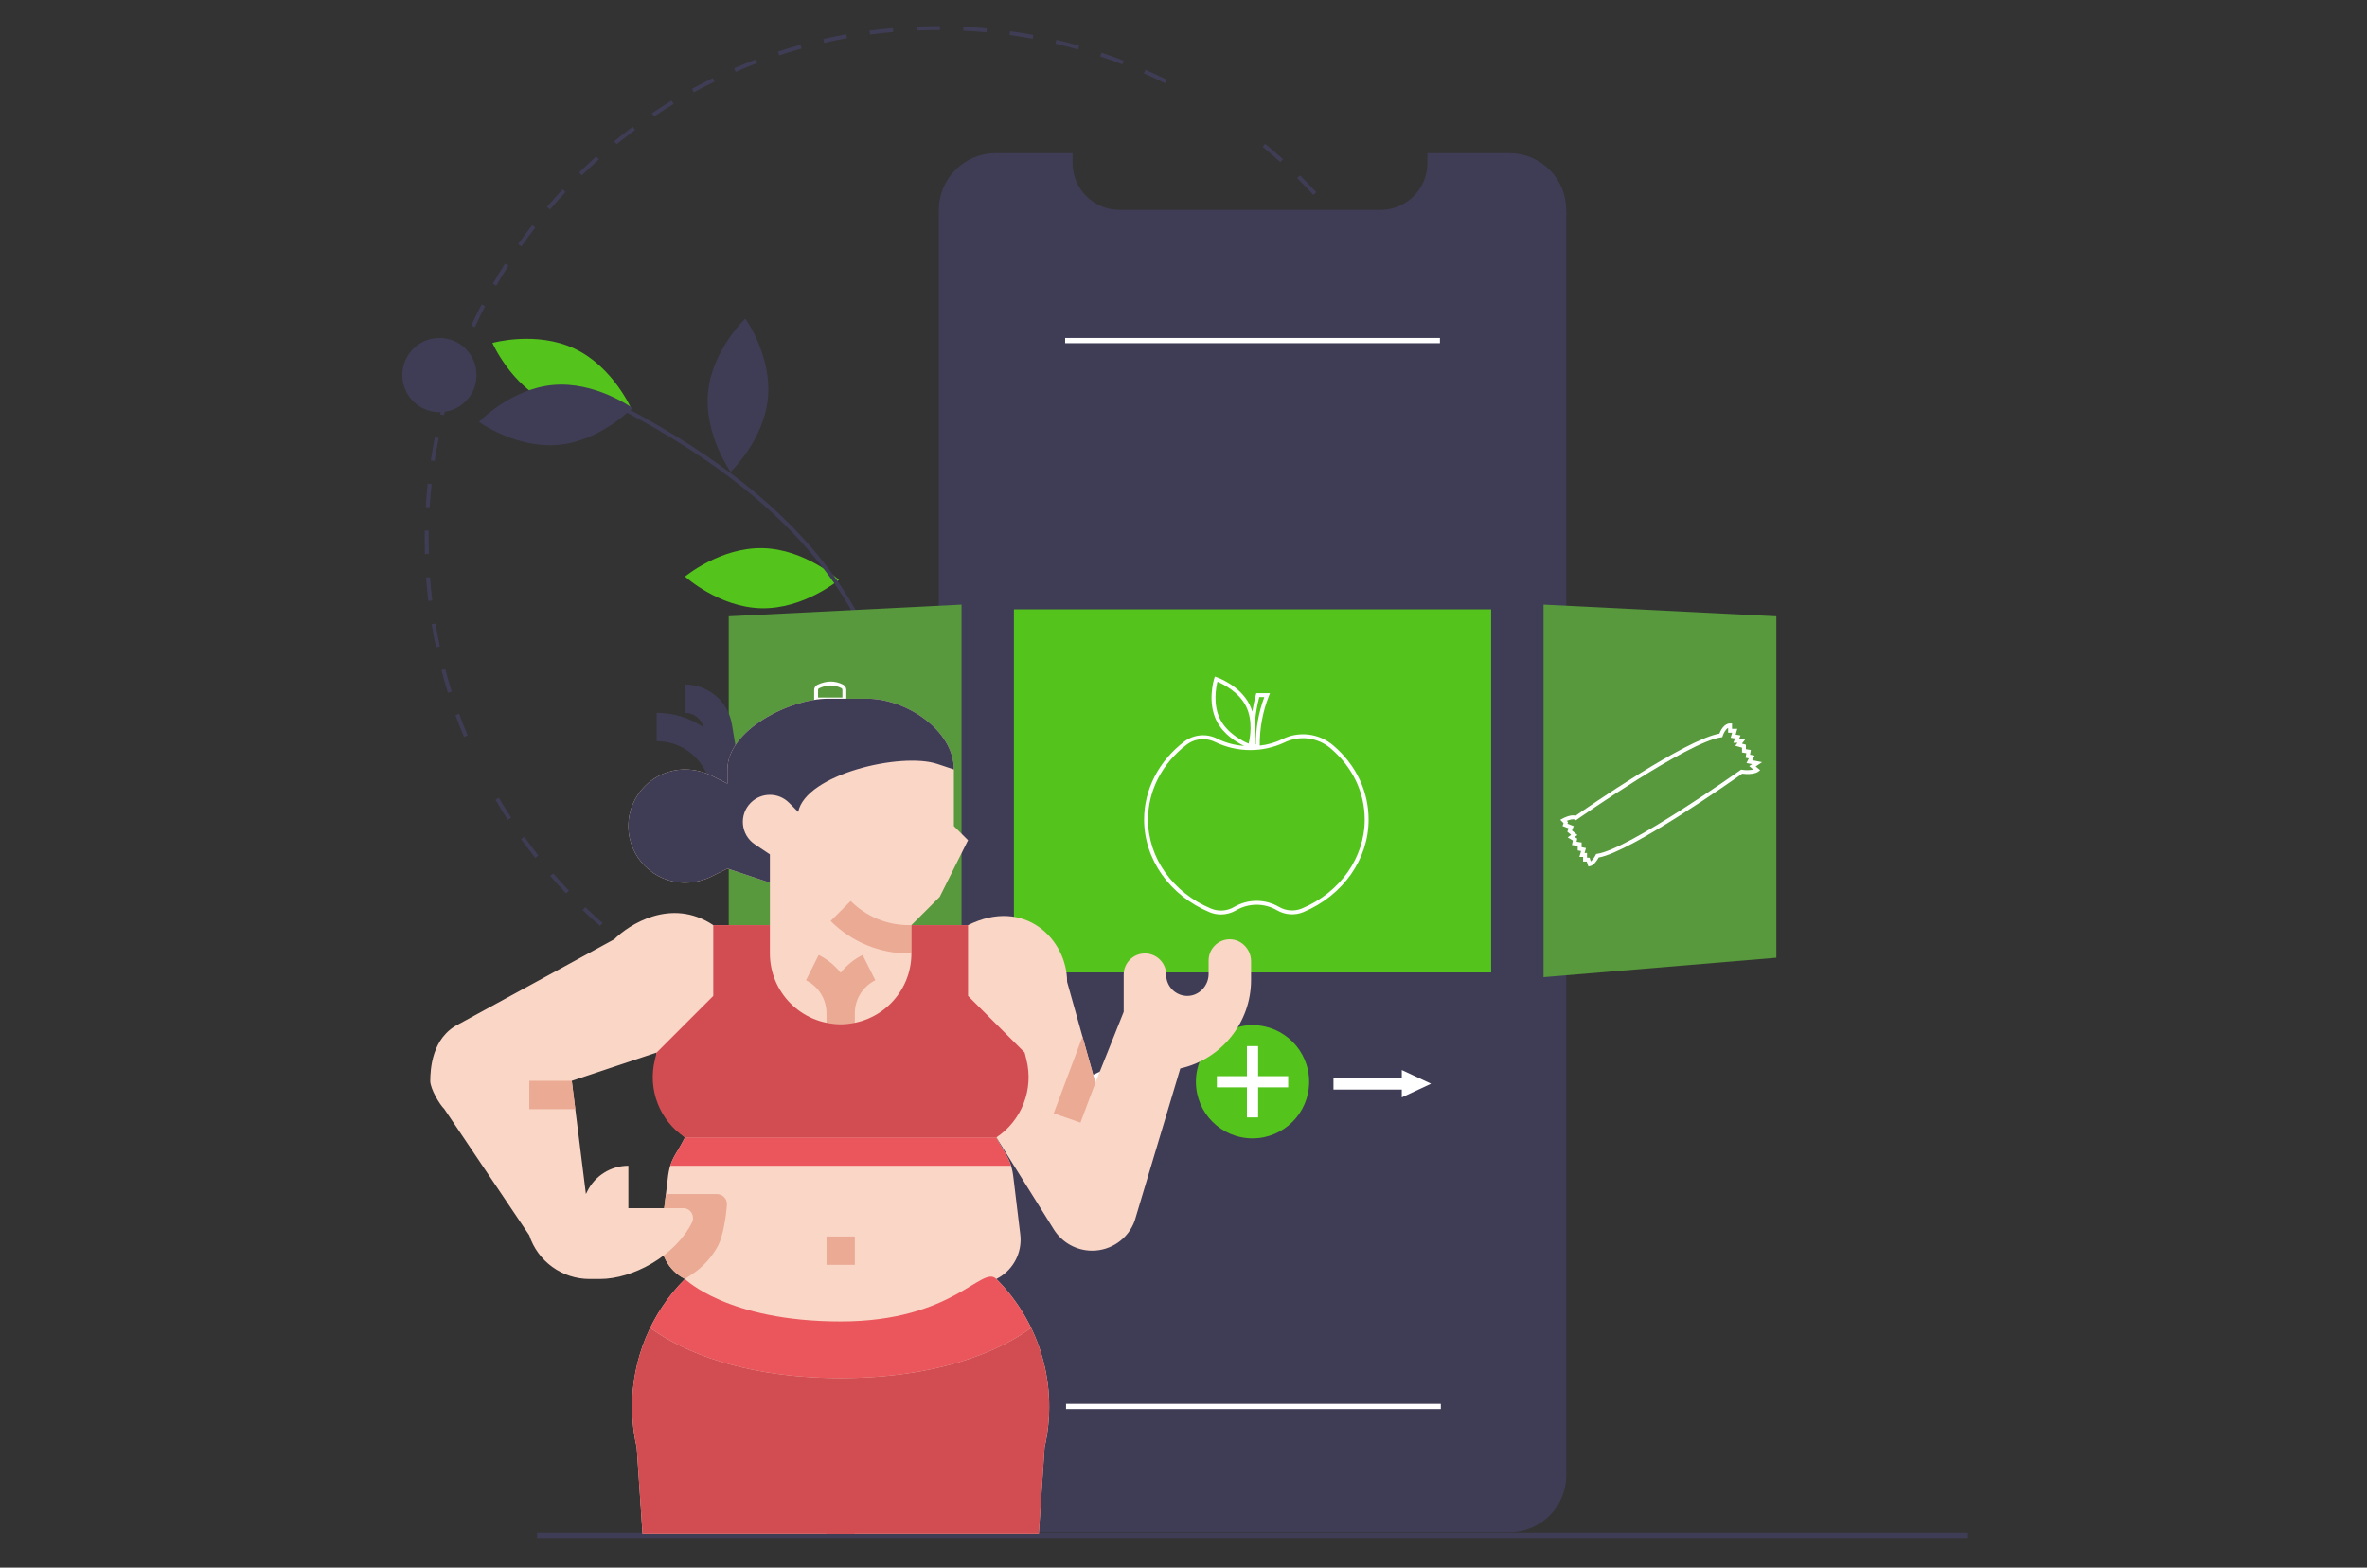 <?xml version="1.0" encoding="UTF-8"?>
<svg width="453px" height="300px" viewBox="0 0 453 300" version="1.1" xmlns="http://www.w3.org/2000/svg" xmlns:xlink="http://www.w3.org/1999/xlink">
    <rect x="0" y="0" width="453" height="300" fill="#333333" stroke="none"/>
    <!-- Generator: Sketch 61.2 (89653) - https://sketch.com -->
    <title>img-problem-2</title>
    <desc>Created with Sketch.</desc>
    <g id="img-problem-2" stroke="none" stroke-width="1" fill="none" fill-rule="evenodd">
        <g id="undraw_healthy_options_sdo3" transform="translate(77, 5)" fill-rule="nonzero">
            <path d="M102.536,196.507 C101.499,196.507 100.452,196.491 99.425,196.458 L99.448,195.712 C100.924,195.758 102.43,195.771 103.912,195.75 L103.923,196.497 C103.461,196.504 102.999,196.507 102.536,196.507 Z M108.418,196.334 L108.374,195.588 C109.852,195.501 111.349,195.378 112.823,195.224 L112.901,195.967 C111.416,196.122 109.908,196.246 108.418,196.334 L108.418,196.334 Z M94.933,196.217 C93.443,196.103 91.937,195.954 90.457,195.772 L90.548,195.03 C92.017,195.21 93.511,195.359 94.99,195.472 L94.933,196.217 Z M117.363,195.396 L117.251,194.657 C118.719,194.434 120.199,194.176 121.648,193.888 L121.793,194.62 C120.333,194.91 118.843,195.171 117.363,195.396 L117.363,195.396 Z M86.006,195.122 C84.534,194.873 83.047,194.586 81.589,194.269 L81.747,193.539 C83.195,193.854 84.669,194.138 86.131,194.385 L86.006,195.122 Z M126.185,193.642 L126.005,192.917 C127.447,192.561 128.896,192.167 130.313,191.746 L130.526,192.463 C129.097,192.886 127.637,193.283 126.185,193.642 L126.185,193.642 Z M77.216,193.214 C75.772,192.83 74.319,192.407 72.897,191.958 L73.122,191.245 C74.533,191.692 75.975,192.111 77.408,192.492 L77.216,193.214 Z M134.808,191.084 L134.563,190.379 C135.961,189.892 137.368,189.366 138.745,188.816 L139.022,189.509 C137.635,190.064 136.217,190.594 134.808,191.084 L134.808,191.084 Z M68.628,190.499 C67.226,189.983 65.814,189.427 64.434,188.845 L64.724,188.157 C66.094,188.734 67.494,189.286 68.886,189.798 L68.628,190.499 Z M143.15,187.746 L142.84,187.066 C144.184,186.456 145.534,185.804 146.853,185.13 L147.193,185.795 C145.864,186.475 144.503,187.131 143.15,187.746 L143.15,187.746 Z M151.144,183.66 L150.774,183.011 C152.062,182.276 153.348,181.503 154.595,180.714 L154.995,181.345 C153.738,182.141 152.442,182.92 151.144,183.66 L151.144,183.66 Z M158.736,178.856 L158.309,178.244 C159.522,177.397 160.732,176.509 161.907,175.606 L162.362,176.199 C161.179,177.109 159.959,178.003 158.736,178.856 Z M44.857,177.804 C43.651,176.928 42.447,176.011 41.276,175.076 L41.743,174.493 C42.904,175.42 44.099,176.33 45.296,177.199 L44.857,177.804 Z M165.863,173.379 L165.382,172.808 C166.512,171.853 167.637,170.859 168.726,169.852 L169.234,170.401 C168.137,171.416 167.003,172.418 165.863,173.379 L165.863,173.379 Z M37.824,172.189 C36.701,171.205 35.585,170.182 34.508,169.148 L35.025,168.609 C36.095,169.635 37.202,170.651 38.317,171.627 L37.824,172.189 Z M172.466,167.272 L171.934,166.747 C172.976,165.691 174.007,164.598 174.998,163.499 L175.553,163.999 C174.555,165.107 173.516,166.208 172.466,167.272 Z M31.334,165.96 C30.304,164.876 29.286,163.756 28.31,162.631 L28.874,162.142 C29.843,163.258 30.853,164.37 31.876,165.445 L31.334,165.96 Z M178.488,160.588 L177.911,160.114 C178.852,158.968 179.779,157.785 180.667,156.598 L181.265,157.046 C180.371,158.242 179.437,159.434 178.488,160.588 L178.488,160.588 Z M25.44,159.169 C24.515,158 23.603,156.793 22.732,155.581 L23.338,155.145 C24.203,156.347 25.107,157.545 26.026,158.706 L25.44,159.169 Z M183.878,153.38 L183.26,152.96 C184.094,151.733 184.91,150.471 185.686,149.207 L186.323,149.598 C185.54,150.871 184.718,152.144 183.878,153.38 L183.878,153.38 Z M20.191,151.875 C19.377,150.626 18.58,149.342 17.822,148.057 L18.466,147.677 C19.218,148.953 20.008,150.228 20.816,151.466 L20.191,151.875 Z M188.591,145.706 L187.937,145.345 C188.655,144.047 189.352,142.714 190.009,141.383 L190.679,141.714 C190.017,143.055 189.314,144.398 188.591,145.706 L188.591,145.706 Z M192.581,137.629 L191.897,137.329 C192.492,135.969 193.064,134.577 193.596,133.19 L194.294,133.458 C193.758,134.856 193.181,136.259 192.581,137.629 L192.581,137.629 Z M11.802,136.017 C11.229,134.642 10.68,133.236 10.171,131.836 L10.874,131.581 C11.379,132.97 11.923,134.365 12.491,135.729 L11.802,136.017 Z M195.812,129.212 L195.103,128.977 C195.569,127.572 196.009,126.136 196.411,124.708 L197.13,124.91 C196.725,126.349 196.282,127.796 195.812,129.212 Z M8.732,127.574 C8.287,126.15 7.87,124.696 7.491,123.25 L8.213,123.061 C8.59,124.495 9.004,125.939 9.445,127.352 L8.732,127.574 Z M198.248,120.553 L197.52,120.383 C197.854,118.943 198.16,117.473 198.429,116.013 L199.164,116.148 C198.893,117.619 198.585,119.101 198.248,120.553 L198.248,120.553 Z M6.45,118.874 C6.138,117.414 5.856,115.928 5.612,114.454 L6.349,114.332 C6.592,115.794 6.872,117.27 7.181,118.718 L6.45,118.874 Z M199.876,111.707 L199.135,111.606 C199.336,110.142 199.506,108.65 199.64,107.17 L200.384,107.237 C200.249,108.729 200.078,110.232 199.876,111.707 L199.876,111.707 Z M4.978,110.001 C4.801,108.522 4.657,107.016 4.547,105.524 L5.293,105.469 C5.401,106.95 5.545,108.445 5.72,109.913 L4.978,110.001 Z M200.688,102.75 L199.942,102.716 C200.008,101.236 200.042,99.734 200.042,98.253 L200.789,98.253 C200.789,99.746 200.755,101.259 200.688,102.75 Z M4.321,101.031 C4.296,100.115 4.283,99.18 4.282,98.253 C4.282,97.679 4.287,97.105 4.297,96.532 L5.044,96.545 C5.034,97.113 5.03,97.683 5.03,98.253 C5.03,99.173 5.043,100.101 5.068,101.011 L4.321,101.031 Z M5.222,92.084 L4.476,92.038 C4.569,90.545 4.698,89.037 4.858,87.556 L5.601,87.636 C5.442,89.106 5.314,90.603 5.222,92.084 L5.222,92.084 Z M199.56,87.526 C199.41,86.053 199.205,85.335 198.989,83.868 L199.728,83.759 C199.946,85.237 200.133,86.365 200.284,87.849 L199.56,87.526 Z M6.183,83.211 L5.444,83.096 C5.673,81.618 5.939,80.128 6.235,78.668 L6.967,78.816 C6.674,80.265 6.41,81.744 6.183,83.211 Z M198.234,79.469 C197.949,78.011 197.628,76.544 197.279,75.108 L198.005,74.932 C198.357,76.379 198.681,77.857 198.968,79.325 L198.234,79.469 Z M7.953,74.462 L7.228,74.281 C7.591,72.833 7.993,71.374 8.422,69.943 L9.138,70.158 C8.711,71.578 8.313,73.026 7.953,74.462 Z M196.123,70.796 C195.706,69.373 195.251,67.942 194.77,66.542 L195.476,66.299 C195.961,67.71 196.42,69.153 196.84,70.586 L196.123,70.796 Z M10.525,65.902 L9.82,65.654 C10.316,64.242 10.852,62.823 11.413,61.436 L12.106,61.716 C11.549,63.092 11.017,64.501 10.525,65.902 L10.525,65.902 Z M193.221,62.355 C192.676,60.98 192.092,59.6 191.486,58.253 L192.168,57.946 C192.779,59.304 193.367,60.694 193.916,62.08 L193.221,62.355 Z M13.878,57.609 L13.199,57.297 C13.823,55.938 14.487,54.576 15.173,53.247 L15.837,53.59 C15.157,54.908 14.497,56.261 13.878,57.609 Z M189.565,54.234 C188.896,52.915 188.187,51.593 187.459,50.306 L188.109,49.938 C188.843,51.235 189.557,52.567 190.231,53.896 L189.565,54.234 Z M17.979,49.665 L17.331,49.292 C18.077,47.998 18.863,46.702 19.668,45.442 L20.298,45.844 C19.499,47.095 18.719,48.381 17.979,49.665 L17.979,49.665 Z M185.175,46.476 C184.385,45.22 183.559,43.967 182.718,42.755 L183.331,42.329 C184.179,43.551 185.012,44.813 185.808,46.079 L185.175,46.476 Z M22.788,42.134 L22.178,41.704 C23.039,40.482 23.939,39.264 24.855,38.084 L25.445,38.542 C24.537,39.713 23.643,40.922 22.788,42.134 Z M180.092,39.148 C179.192,37.969 178.254,36.797 177.305,35.664 L177.878,35.184 C178.834,36.325 179.779,37.506 180.686,38.695 L180.092,39.148 Z M28.263,35.077 L27.694,34.592 C28.66,33.457 29.668,32.327 30.688,31.233 L31.234,31.743 C30.222,32.828 29.222,33.95 28.263,35.077 Z M174.361,32.309 C173.358,31.216 172.316,30.134 171.267,29.091 L171.794,28.561 C172.851,29.612 173.9,30.703 174.911,31.803 L174.361,32.309 Z M34.354,28.549 L33.831,28.015 C34.9,26.97 36.005,25.936 37.117,24.944 L37.615,25.501 C36.511,26.486 35.414,27.512 34.354,28.549 Z M168.03,26.016 C166.93,25.019 165.794,24.035 164.655,23.092 L165.131,22.516 C166.279,23.466 167.424,24.458 168.532,25.463 L168.03,26.016 Z M41.01,22.605 L40.539,22.025 C41.694,21.084 42.889,20.156 44.089,19.267 L44.534,19.867 C43.343,20.75 42.157,21.671 41.01,22.605 Z M48.177,17.293 L47.76,16.674 C48.996,15.841 50.27,15.026 51.544,14.251 L51.932,14.89 C50.668,15.659 49.404,16.468 48.177,17.293 Z M55.793,12.66 L55.435,12.005 C56.743,11.289 58.085,10.594 59.422,9.94 L59.751,10.611 C58.423,11.26 57.092,11.95 55.793,12.66 Z M145.966,10.929 C144.637,10.267 143.275,9.627 141.918,9.027 L142.22,8.344 C143.587,8.948 144.96,9.593 146.3,10.261 L145.966,10.929 Z M63.796,8.746 L63.499,8.06 C64.867,7.468 66.265,6.899 67.656,6.371 L67.922,7.07 C66.541,7.594 65.153,8.158 63.796,8.746 Z M137.786,7.313 C136.402,6.777 134.987,6.265 133.577,5.792 L133.815,5.084 C135.235,5.56 136.662,6.076 138.056,6.617 L137.786,7.313 Z M72.13,5.581 L71.898,4.871 C73.318,4.406 74.766,3.967 76.203,3.569 L76.403,4.289 C74.977,4.684 73.539,5.119 72.13,5.581 Z M129.313,4.47 C127.888,4.064 126.434,3.686 124.993,3.346 L125.165,2.619 C126.617,2.961 128.082,3.342 129.518,3.752 L129.313,4.47 Z M80.731,3.194 L80.565,2.466 C82.02,2.133 83.503,1.83 84.972,1.565 L85.105,2.301 C83.647,2.564 82.176,2.864 80.731,3.194 Z M120.626,2.422 C119.171,2.149 117.689,1.906 116.221,1.7 L116.324,0.96 C117.804,1.168 119.297,1.413 120.764,1.688 L120.626,2.422 Z M89.515,1.609 L89.416,0.868 C90.895,0.671 92.399,0.505 93.887,0.376 L93.952,1.12 C92.476,1.249 90.983,1.413 89.515,1.609 Z M111.787,1.18 C110.315,1.042 108.817,0.935 107.334,0.863 L107.371,0.117 C108.865,0.189 110.374,0.297 111.857,0.437 L111.787,1.18 Z M98.407,0.833 L98.376,0.087 C99.749,0.03 101.148,0 102.536,2.24152424e-05 L102.874,0.001 L102.872,0.748 L102.536,0.747 C101.159,0.748 99.77,0.777 98.407,0.833 L98.407,0.833 Z" id="Shape" fill="#3F3D56"></path>
            <path d="M222.748,35.194 L222.748,277.354 C222.742,283.36 217.872,288.229 211.866,288.229 L113.556,288.229 C110.67,288.234 107.9,287.09 105.858,285.049 C103.816,283.009 102.67,280.24 102.673,277.354 L102.673,35.194 C102.673,32.308 103.82,29.54 105.861,27.499 C107.902,25.458 110.67,24.312 113.556,24.312 L128.268,24.312 L128.268,26.198 C128.267,31.147 132.278,35.159 137.227,35.161 L187.227,35.161 C189.14,35.165 191.003,34.551 192.54,33.412 C192.851,33.186 193.145,32.939 193.422,32.672 C195.19,30.984 196.189,28.644 196.186,26.198 L196.186,24.312 L211.866,24.312 C214.752,24.312 217.521,25.457 219.562,27.498 C221.603,29.539 222.748,32.308 222.748,35.194 Z" id="Path" fill="#3F3D56"></path>
            <rect id="Rectangle" fill="#54C41C" x="117.046" y="111.608" width="91.329" height="69.487"></rect>
            <path d="M68.954,99.9 C77.085,100.074 83.553,105.967 83.553,105.967 C83.553,105.967 76.838,111.577 68.707,111.402 C60.575,111.228 54.107,105.335 54.107,105.335 C54.107,105.335 60.822,99.725 68.954,99.9 Z" id="Path" fill="#54C41C"></path>
            <path d="M28.073,72.143 C35.419,75.633 43.843,73.266 43.843,73.266 C43.843,73.266 40.356,65.241 33.01,61.751 C25.664,58.261 17.24,60.628 17.24,60.628 C17.24,60.628 20.726,68.653 28.073,72.143 Z" id="Path" fill="#54C41C"></path>
            <path d="M28.82,68.675 C36.919,67.934 44.009,73.063 44.009,73.063 C44.009,73.063 37.966,79.392 29.867,80.132 C21.767,80.872 14.678,75.744 14.678,75.744 C14.678,75.744 20.72,69.415 28.82,68.675 Z" id="Path" fill="#3F3D56"></path>
            <path d="M58.51,70.077 C57.734,78.173 62.831,85.286 62.831,85.286 C62.831,85.286 69.186,79.271 69.963,71.175 C70.739,63.079 65.642,55.967 65.642,55.967 C65.642,55.967 59.286,61.981 58.51,70.077 Z" id="Path" fill="#3F3D56"></path>
            <path d="M96.655,119.731 C92.407,126.666 93.868,135.293 93.868,135.293 C93.868,135.293 102.218,132.676 106.466,125.74 C110.714,118.804 109.253,110.177 109.253,110.177 C109.253,110.177 100.903,112.795 96.655,119.731 Z" id="Path" fill="#3F3D56"></path>
            <path d="M84.33,195.139 L84.949,194.72 C82.767,191.553 81.576,187.809 81.526,183.964 C81.543,178.338 84.306,173.135 86.979,168.104 C87.475,167.17 87.969,166.239 88.445,165.308 C90.441,161.514 92.032,157.521 93.191,153.394 C97.336,137.991 93.255,119.818 82.275,104.782 C73.564,92.853 60.58,82.423 42.58,72.894 L42.23,73.554 C60.128,83.029 73.029,93.388 81.671,105.222 C92.519,120.077 96.556,138.013 92.469,153.199 C91.323,157.276 89.752,161.221 87.779,164.968 C87.305,165.895 86.813,166.822 86.319,167.753 C83.604,172.865 80.797,178.151 80.779,183.961 C80.828,187.957 82.064,191.847 84.33,195.139 L84.33,195.139 Z" id="Path" fill="#3F3D56"></path>
            <circle id="Oval" fill="#3F3D56" cx="7.098" cy="66.777" r="7.098"></circle>
            <polygon id="Path" fill="#57993C" points="107.019 181.997 62.461 178.284 62.461 112.933 107.019 110.706"></polygon>
            <polygon id="Path" fill="#57993C" points="218.403 181.997 262.96 178.284 262.96 112.933 218.403 110.706"></polygon>
            <path d="M178.199,137.689 C175.489,135.348 171.639,134.859 168.43,136.447 C167.066,137.107 165.599,137.527 164.093,137.688 C164.056,134.426 164.655,131.188 165.856,128.155 L166.053,127.647 L163.434,127.647 L163.359,127.922 C163.067,128.994 162.838,130.082 162.671,131.181 C162.529,130.705 162.346,130.242 162.123,129.798 C160.286,126.156 156.042,124.667 155.862,124.605 L155.5,124.481 L155.384,124.846 C155.327,125.027 154.002,129.325 155.839,132.967 C157.154,135.575 159.702,137.079 161.11,137.745 C159.328,137.631 157.587,137.165 155.985,136.375 C153.948,135.325 151.49,135.532 149.658,136.909 C144.768,140.624 141.963,146.071 141.963,151.852 C141.963,159.446 146.882,166.401 154.493,169.57 C155.18,169.855 155.916,170.001 156.659,170 C157.691,170 158.705,169.722 159.592,169.196 C161.994,167.799 164.959,167.793 167.366,169.18 C168.916,170.094 170.806,170.228 172.469,169.539 C180.037,166.358 184.926,159.415 184.926,151.852 C184.926,146.438 182.537,141.409 178.199,137.689 Z M164.006,128.394 L164.968,128.394 C163.886,131.291 163.335,134.358 163.34,137.45 L163.169,137.45 C162.937,134.406 163.22,131.344 164.006,128.394 L164.006,128.394 Z M156.506,132.631 C155.111,129.866 155.723,126.571 155.993,125.459 C157.048,125.901 160.058,127.364 161.456,130.134 C162.85,132.899 162.238,136.194 161.968,137.307 C160.913,136.863 157.9,135.395 156.506,132.631 L156.506,132.631 Z M172.18,168.851 C170.734,169.448 169.092,169.332 167.745,168.536 C165.103,167.011 161.846,167.017 159.211,168.554 C157.867,169.353 156.226,169.474 154.78,168.88 C147.448,165.828 142.711,159.144 142.711,151.852 C142.711,146.307 145.408,141.077 150.11,137.504 C151.012,136.822 152.112,136.455 153.242,136.458 C154.077,136.457 154.9,136.656 155.643,137.039 C159.786,139.016 164.595,139.044 168.762,137.116 C171.703,135.661 175.23,136.111 177.712,138.257 C181.882,141.832 184.179,146.66 184.179,151.852 C184.179,159.114 179.469,165.786 172.18,168.851 L172.18,168.851 Z" id="Shape" fill="#FFFFFF"></path>
            <path d="M84.618,130.629 L84.618,129.752 L84.966,129.752 L84.966,127.019 C84.969,126.606 84.741,126.226 84.376,126.034 C82.834,125.229 81.177,125.23 79.451,126.038 C79.062,126.222 78.814,126.615 78.815,127.045 L78.815,129.752 L79.163,129.752 L79.163,130.546 C76.526,131.285 74.707,133.694 74.718,136.433 L74.718,142.345 L75.382,142.566 L74.718,143.009 L74.718,144.786 L75.382,145.007 L74.718,145.45 L74.718,147.227 L75.382,147.448 L74.718,147.891 L74.718,161.423 C74.72,163.621 76.501,165.402 78.699,165.404 L84.568,165.404 C86.761,165.402 88.538,163.625 88.54,161.432 L88.54,147.891 L87.877,147.448 L88.54,147.227 L88.54,145.45 L87.877,145.007 L88.54,144.786 L88.54,143.009 L87.877,142.566 L88.54,142.345 L88.54,136.127 C88.531,133.648 86.959,131.444 84.618,130.629 L84.618,130.629 Z M79.767,126.715 C81.293,126.002 82.688,125.996 84.03,126.696 C84.148,126.761 84.22,126.885 84.219,127.019 L84.219,128.481 L79.562,128.481 L79.562,127.045 C79.561,126.905 79.641,126.776 79.767,126.715 Z M87.793,141.807 L86.191,142.341 L87.793,143.409 L87.793,144.247 L86.191,144.781 L87.793,145.85 L87.793,146.688 L86.191,147.222 L87.793,148.29 L87.793,161.432 C87.791,163.212 86.349,164.655 84.568,164.657 L78.699,164.657 C76.914,164.655 75.467,163.208 75.465,161.423 L75.465,148.29 L77.067,147.222 L75.465,146.688 L75.465,145.85 L77.067,144.781 L75.465,144.247 L75.465,143.409 L77.067,142.341 L75.465,141.807 L75.465,136.433 C75.455,133.93 77.182,131.756 79.621,131.199 L79.911,131.132 L79.911,129.752 L83.871,129.752 L83.871,131.182 L84.14,131.261 C86.3,131.897 87.785,133.876 87.793,136.127 L87.793,141.807 Z" id="Shape" fill="#FFFFFF"></path>
            <path d="M260.228,140.86 L258.347,140.484 L258.789,139.599 L257.927,139.426 L258.076,138.529 L257.134,138.371 L257.134,137.52 L256.37,137.302 L257.095,136.395 L255.836,136.395 L256.099,135.739 L255.168,135.584 L255.484,134.476 L254.477,134.476 L254.477,133.443 L254.103,133.443 C252.926,133.443 252.27,134.841 252.054,135.401 C245.557,136.534 226.691,149.602 224.538,151.104 C223.643,150.814 222.316,151.494 222.039,151.645 L221.601,151.885 L222.233,152.517 L222.045,153.083 L223.206,153.518 L222.951,154.153 L223.682,154.763 L223.026,155.256 L224.014,155.849 L223.84,156.716 L224.944,156.874 L224.944,157.741 L225.585,157.87 L225.266,158.99 L225.978,158.99 L225.978,159.876 L226.672,159.876 L226.987,160.819 L227.31,160.754 C228.062,160.604 228.705,159.564 228.957,159.103 C235.215,157.986 254.534,144.394 256.415,143.063 C258.61,143.326 259.417,142.739 259.503,142.67 L259.861,142.384 L259.008,141.674 L260.228,140.86 Z M256.367,142.303 L256.221,142.284 L256.101,142.369 C255.888,142.521 234.7,157.531 228.66,158.394 L228.466,158.422 L228.379,158.597 C228.147,159.069 227.835,159.497 227.455,159.86 L227.211,159.129 L226.725,159.129 L226.725,158.243 L226.256,158.243 L226.527,157.296 L225.692,157.129 L225.692,156.226 L224.728,156.088 L224.85,155.479 L224.362,155.186 L224.886,154.794 L223.847,153.927 L224.183,153.087 L222.982,152.636 L223.088,152.316 L222.856,152.083 C223.418,151.85 224.096,151.677 224.388,151.851 L224.596,151.976 L224.794,151.837 C225.006,151.688 246.05,136.969 252.382,136.106 L252.619,136.074 L252.689,135.846 C252.798,135.492 253.185,134.6 253.73,134.295 L253.73,135.223 L254.494,135.223 L254.22,136.183 L255.06,136.323 L254.732,137.142 L255.54,137.142 L255.085,137.712 L256.387,138.084 L256.387,139.004 L257.216,139.143 L257.071,140.017 L257.684,140.139 L257.241,141.025 L258.312,141.239 L257.761,141.607 L258.554,142.268 C257.833,142.414 257.092,142.426 256.367,142.303 L256.367,142.303 Z" id="Shape" fill="#FFFFFF"></path>
            <circle id="Oval" fill="#54C41C" cx="162.711" cy="202.016" r="10.834"></circle>
            <polygon id="Path" fill="#FFFFFF" points="169.532 200.946 163.781 200.946 163.781 195.195 161.641 195.195 161.641 200.946 155.889 200.946 155.889 203.086 161.641 203.086 161.641 208.837 163.781 208.837 163.781 203.086 169.532 203.086"></polygon>
            <polygon id="Path" fill="#FFFFFF" points="196.881 202.389 191.277 199.774 191.277 201.269 178.202 201.269 178.202 203.51 191.277 203.51 191.277 205.005"></polygon>
            <polygon id="Path" fill="#FFFFFF" points="128.541 202.389 134.145 199.774 134.145 201.269 147.22 201.269 147.22 203.51 134.145 203.51 134.145 205.005"></polygon>
            <rect id="Rectangle" fill="#3F3D56" x="25.791" y="288.315" width="273.839" height="1"></rect>
            <rect id="Rectangle" fill="#FFFFFF" x="126.847" y="59.679" width="71.729" height="1"></rect>
            <rect id="Rectangle" fill="#FFFFFF" x="127.02" y="263.658" width="71.729" height="1"></rect>
        </g>
        <g id="fat" transform="translate(82, 131)" fill-rule="nonzero">
            <path d="M117.915,145.962 L116.804,162.511 L40.966,162.511 L39.856,145.962 C39.26,143.385 38.972,140.778 38.972,138.195 C38.972,129.132 42.537,120.312 49.092,113.757 C45.855,112.139 44.02,108.635 44.531,105.053 L45.114,100.215 L45.442,97.506 L45.777,94.73 C45.889,93.63 46.051,92.797 46.271,92.089 C46.451,91.517 46.664,91.03 46.911,90.549 C47.467,89.482 48.198,88.463 49.092,86.672 L108.679,86.672 C109.976,89.266 110.92,90.237 111.496,92.089 C111.719,92.794 111.882,93.63 111.993,94.73 L113.239,105.053 C113.297,105.452 113.324,105.852 113.324,106.245 C113.324,109.393 111.553,112.318 108.679,113.757 C117.102,122.181 120.593,134.352 117.915,145.962 Z" id="Path" fill="#FAD6C6"></path>
            <path d="M55.194,97.506 C56.324,97.506 57.212,98.471 57.119,99.597 C56.899,102.253 56.318,105.703 55.423,107.379 C54.258,109.552 52.569,111.442 50.456,112.847 L49.092,113.757 C45.855,112.139 44.02,108.635 44.531,105.053 L45.114,100.215 L45.442,97.506 L55.194,97.506 Z" id="Path" fill="#EAAA94"></path>
            <path d="M57.217,21.668 C56.215,21.668 55.264,21.109 54.795,20.171 L53.011,16.604 C51.232,13.045 47.654,10.834 43.675,10.834 L43.675,5.417 C46.966,5.417 50.077,6.413 52.664,8.193 C52.253,6.567 50.797,5.417 49.092,5.417 L49.092,0 C53.56,0 57.336,3.199 58.071,7.606 L59.889,18.514 C60.109,19.836 59.329,21.121 58.055,21.535 C57.778,21.625 57.496,21.668 57.217,21.668 L57.217,21.668 Z" id="Path" fill="#3F3D56"></path>
            <g id="Group" transform="translate(38.935, 113.08)">
                <path d="M76.395,10.028 C74.737,6.61 72.508,3.441 69.744,0.677 C66.98,-2.087 61.619,8.803 39.95,8.803 C18.282,8.803 10.157,0.677 10.157,0.677 C7.393,3.441 5.164,6.61 3.506,10.028 C7.278,12.863 18.532,19.637 39.95,19.637 C61.369,19.637 72.623,12.863 76.395,10.028 Z" id="Path" fill="#EA565C"></path>
                <path d="M76.395,10.028 C72.623,12.863 61.369,19.637 39.95,19.637 C18.532,19.637 7.278,12.863 3.506,10.028 C0.11,17.029 -0.879,25.081 0.921,32.881 L2.031,49.43 L77.87,49.43 L78.98,32.881 C80.78,25.081 79.791,17.029 76.395,10.028 Z" id="Path" fill="#D24D52"></path>
            </g>
            <polygon id="Path" fill="#D24D52" points="88.513 145.805 85.508 141.297 78.885 145.713 72.262 141.297 69.257 145.805 76.177 150.417 76.177 162.511 81.594 162.511 81.594 150.417"></polygon>
            <g id="Group" transform="translate(0, 2.709)" fill="#FAD6C6">
                <path d="M0.339,73.13 C0.339,73.153 0.339,73.177 0.342,73.204 C0.339,73.333 0.339,73.451 0.339,73.556 L0.339,73.13 Z" id="Path"></path>
                <path d="M157.432,50.226 L157.432,53.832 C157.432,57.888 156.027,61.676 153.63,64.672 C151.236,67.665 147.851,69.869 143.89,70.76 L135.141,99.964 C134.515,101.667 133.391,103.086 131.969,104.074 C130.55,105.066 128.83,105.632 127.019,105.632 C124.033,105.632 121.26,104.095 119.679,101.566 L108.679,83.964 L49.092,83.964 C46.383,81.255 43.675,79.153 43.675,73.218 L43.675,67.713 L27.424,73.13 L30.132,94.798 L30.417,94.226 C31.161,92.739 32.289,91.531 33.65,90.691 C35.007,89.848 36.599,89.381 38.258,89.381 L38.258,97.506 L49.092,97.506 C50.323,97.761 51.003,99.114 50.44,100.238 C47.219,106.679 39.071,111.049 32.841,111.049 L30.813,111.049 C28.189,111.049 25.71,110.202 23.686,108.736 C21.665,107.267 20.097,105.171 19.285,102.676 L3.047,78.547 C2.035,77.528 0.393,74.684 0.342,73.204 C0.356,70.916 0.63,64.859 5.756,62.296 L35.549,46.045 C38.258,43.336 46.383,37.919 54.509,43.336 L65.343,43.336 L65.343,35.211 L57.217,32.502 L54.224,33.999 C53.425,34.398 52.589,34.703 51.729,34.906 C50.866,35.109 49.982,35.211 49.092,35.211 C46.099,35.211 43.39,33.999 41.43,32.038 C39.47,30.078 38.258,27.369 38.258,24.377 C38.258,21.384 39.47,18.675 41.43,16.715 C43.39,14.755 46.099,13.543 49.092,13.543 C50.873,13.543 52.63,13.956 54.224,14.755 L57.217,16.251 L57.217,13.543 C57.217,6.064 69.036,0 76.515,0 L83.964,0 C87.702,0 91.852,1.517 95.062,3.968 C98.275,6.419 100.553,9.805 100.553,13.543 L100.553,24.377 L103.262,27.085 L97.845,37.919 L92.428,43.336 L103.262,43.336 C114.096,37.919 122.221,46.045 122.221,54.17 L125.167,64.666 L127.638,73.468 L127.889,72.842 L133.055,59.926 L133.055,52.816 C133.055,51.692 133.509,50.676 134.244,49.942 C134.978,49.207 135.994,48.753 137.118,48.753 C138.242,48.753 139.258,49.207 139.993,49.942 C140.727,50.676 141.181,51.692 141.181,52.816 C141.181,53.94 141.635,54.956 142.369,55.69 C143.102,56.423 144.115,56.876 145.235,56.879 C147.475,56.883 149.307,54.937 149.307,52.697 L149.307,50.107 C149.307,48.983 149.76,47.968 150.495,47.233 C151.228,46.5 152.24,46.047 153.361,46.045 C155.601,46.04 157.432,47.986 157.432,50.226 L157.432,50.226 Z" id="Path"></path>
            </g>
            <polygon id="Path" fill="#EAAA94" points="76.177 105.632 81.594 105.632 81.594 111.049 76.177 111.049"></polygon>
            <g id="Group" transform="translate(0, 2.709)">
                <path d="M62.471,27.879 C59.753,26.067 59.372,22.221 61.682,19.912 C63.704,17.89 66.982,17.89 69.003,19.912 L70.76,21.668 C72.198,14.477 90.447,10.174 97.404,12.493 L100.553,13.543 C100.553,6.063 91.443,0 83.964,0 L78.885,0 L76.515,0 C69.036,0 57.217,6.063 57.217,13.543 L57.217,16.251 L54.223,14.754 C52.63,13.957 50.873,13.543 49.092,13.543 C43.108,13.543 38.258,18.393 38.258,24.377 C38.258,30.36 43.108,35.211 49.092,35.211 C50.873,35.211 52.63,34.796 54.223,33.999 L57.217,32.502 L65.343,35.211 L65.343,29.794 L62.471,27.879 Z" id="Path" fill="#3F3D56"></path>
                <path d="M0.339,73.558 C0.339,73.439 0.339,73.301 0.34,73.149 C0.34,73.143 0.339,73.136 0.339,73.13 L0.339,73.558 Z" id="Path" fill="#FAD6C6"></path>
            </g>
            <g id="Group" transform="translate(19.298, 41.305)" fill="#EAAA94">
                <polygon id="Path" points="8.803 39.95 0 39.95 0 34.533 8.126 34.533"></polygon>
                <polygon id="Path" points="108.591 34.246 105.483 42.534 100.364 40.753 105.869 26.069 108.34 34.872"></polygon>
                <path d="M73.13,10.157 L72.665,10.157 C67.001,10.157 61.677,7.951 57.672,3.946 L61.503,0.116 C64.484,3.098 68.448,4.74 72.665,4.74 L73.13,4.74 L73.13,10.157 Z" id="Path"></path>
                <path d="M63.793,10.443 C62.12,11.279 60.7,12.451 59.587,13.849 C58.474,12.451 57.054,11.279 55.382,10.443 L52.959,15.288 C55.377,16.497 56.879,18.927 56.879,21.63 L56.879,23.699 L62.296,23.699 L62.296,21.63 C62.296,18.927 63.798,16.497 66.216,15.288 L63.793,10.443 Z" id="Path"></path>
            </g>
            <path d="M78.885,86.672 L49.092,86.672 L49.092,86.672 C44.219,83.424 41.914,77.463 43.335,71.781 L43.675,70.421 L54.509,59.587 L54.509,46.045 L65.343,46.045 L65.343,51.462 C65.343,58.941 71.406,65.004 78.885,65.004 L78.885,65.004 C86.365,65.004 92.428,58.941 92.428,51.462 L92.428,46.045 L103.262,46.045 L103.262,59.587 L114.096,70.421 L114.436,71.781 C115.856,77.463 113.552,83.424 108.679,86.672 L108.679,86.672 L78.885,86.672 Z" id="Path" fill="#D24D52"></path>
            <path d="M111.496,92.089 L46.271,92.089 C46.451,91.517 46.664,91.03 46.911,90.549 C47.467,89.482 48.198,88.463 49.092,86.672 L108.679,86.672 C109.976,89.266 110.92,90.237 111.496,92.089 Z" id="Path" fill="#EA565C"></path>
        </g>
    </g>
</svg>